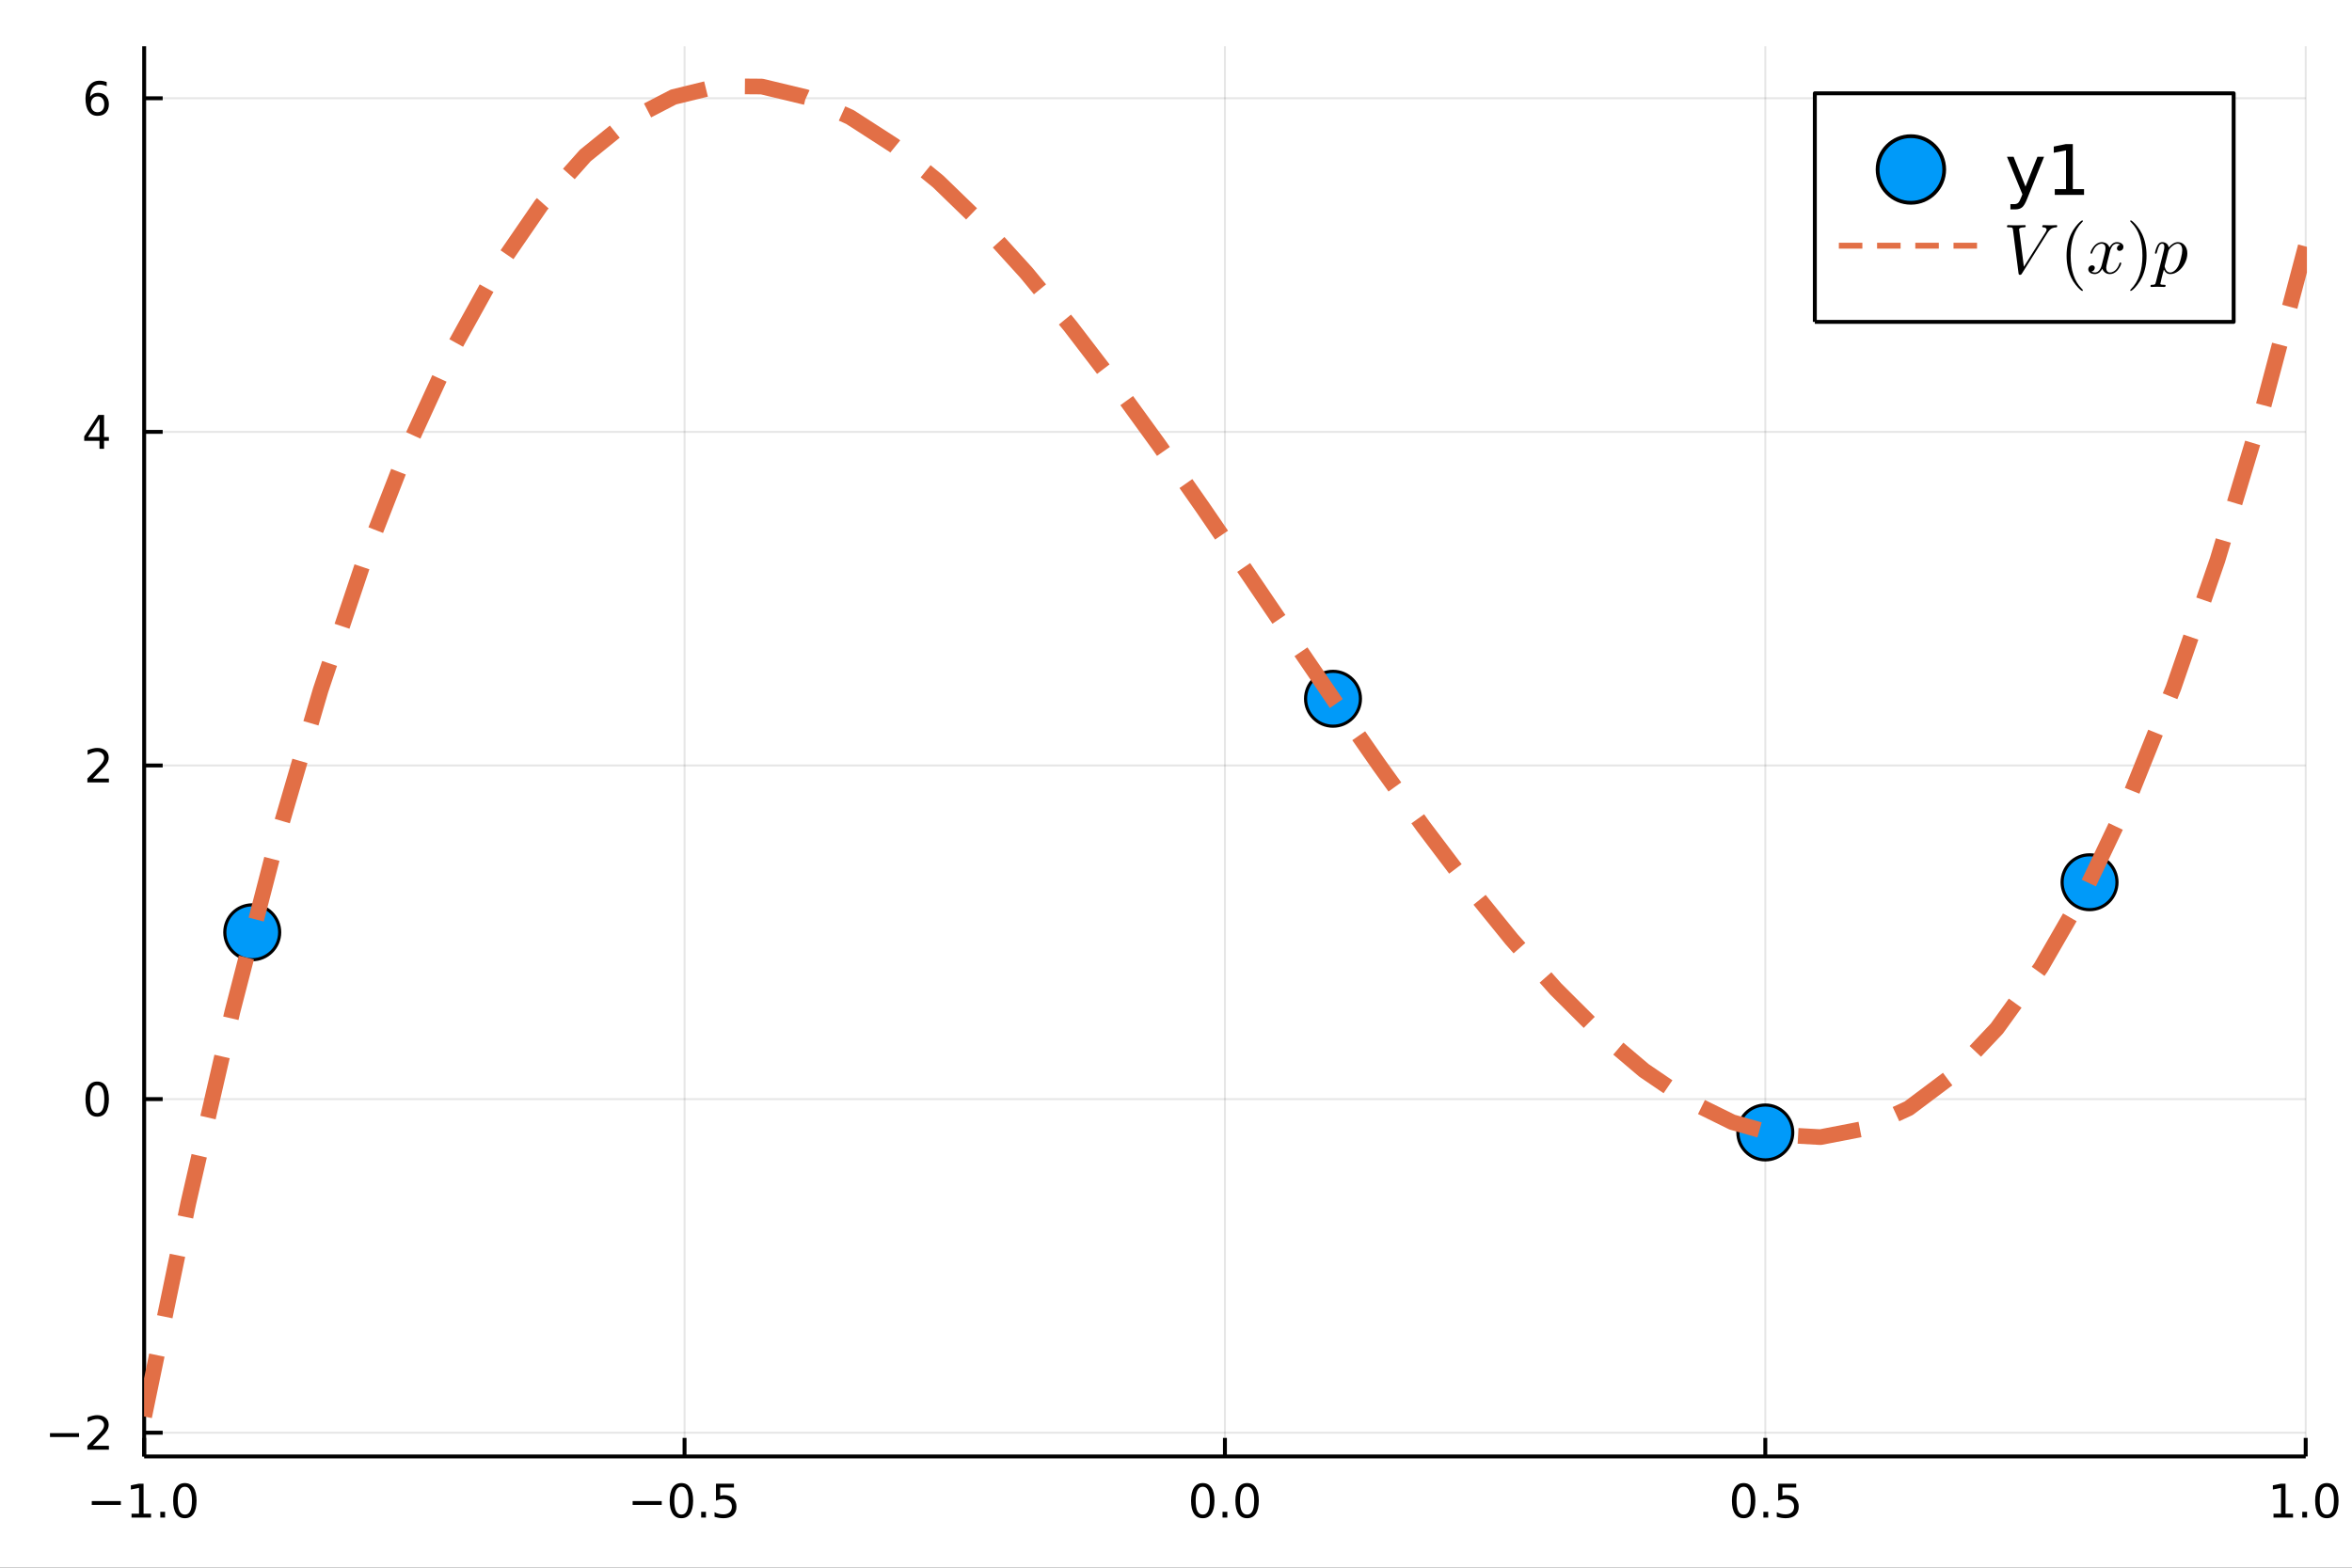 <?xml version="1.0" encoding="utf-8"?>
<svg xmlns="http://www.w3.org/2000/svg" xmlns:xlink="http://www.w3.org/1999/xlink" width="600" height="400" viewBox="0 0 2400 1600">
<rect x="0" y="0" width="2400" height="1600" fill="#333333" stroke="none"/>
<defs>
  <clipPath id="clip030">
    <rect x="0" y="0" width="2400" height="1600"/>
  </clipPath>
</defs>
<path clip-path="url(#clip030)" d="
M0 1600 L2400 1600 L2400 0 L0 0  Z
  " fill="#ffffff" fill-rule="evenodd" fill-opacity="1"/>
<defs>
  <clipPath id="clip031">
    <rect x="480" y="0" width="1681" height="1600"/>
  </clipPath>
</defs>
<defs>
  <clipPath id="clip032">
    <rect x="156" y="47" width="2198" height="1440"/>
  </clipPath>
</defs>
<path clip-path="url(#clip030)" d="
M147.108 1486.45 L2352.76 1486.45 L2352.76 47.244 L147.108 47.244  Z
  " fill="#ffffff" fill-rule="evenodd" fill-opacity="1"/>
<defs>
  <clipPath id="clip033">
    <rect x="147" y="47" width="2207" height="1440"/>
  </clipPath>
</defs>
<polyline clip-path="url(#clip033)" style="stroke:#000000; stroke-linecap:butt; stroke-linejoin:round; stroke-width:2; stroke-opacity:0.1; fill:none" points="
  147.108,1486.45 147.108,47.244 
  "/>
<polyline clip-path="url(#clip033)" style="stroke:#000000; stroke-linecap:butt; stroke-linejoin:round; stroke-width:2; stroke-opacity:0.1; fill:none" points="
  698.52,1486.45 698.52,47.244 
  "/>
<polyline clip-path="url(#clip033)" style="stroke:#000000; stroke-linecap:butt; stroke-linejoin:round; stroke-width:2; stroke-opacity:0.1; fill:none" points="
  1249.93,1486.45 1249.93,47.244 
  "/>
<polyline clip-path="url(#clip033)" style="stroke:#000000; stroke-linecap:butt; stroke-linejoin:round; stroke-width:2; stroke-opacity:0.1; fill:none" points="
  1801.34,1486.45 1801.34,47.244 
  "/>
<polyline clip-path="url(#clip033)" style="stroke:#000000; stroke-linecap:butt; stroke-linejoin:round; stroke-width:2; stroke-opacity:0.1; fill:none" points="
  2352.76,1486.45 2352.76,47.244 
  "/>
<polyline clip-path="url(#clip030)" style="stroke:#000000; stroke-linecap:butt; stroke-linejoin:round; stroke-width:4; stroke-opacity:1; fill:none" points="
  147.108,1486.45 2352.76,1486.45 
  "/>
<polyline clip-path="url(#clip030)" style="stroke:#000000; stroke-linecap:butt; stroke-linejoin:round; stroke-width:4; stroke-opacity:1; fill:none" points="
  147.108,1486.45 147.108,1467.55 
  "/>
<polyline clip-path="url(#clip030)" style="stroke:#000000; stroke-linecap:butt; stroke-linejoin:round; stroke-width:4; stroke-opacity:1; fill:none" points="
  698.52,1486.45 698.52,1467.55 
  "/>
<polyline clip-path="url(#clip030)" style="stroke:#000000; stroke-linecap:butt; stroke-linejoin:round; stroke-width:4; stroke-opacity:1; fill:none" points="
  1249.93,1486.45 1249.93,1467.55 
  "/>
<polyline clip-path="url(#clip030)" style="stroke:#000000; stroke-linecap:butt; stroke-linejoin:round; stroke-width:4; stroke-opacity:1; fill:none" points="
  1801.34,1486.45 1801.34,1467.55 
  "/>
<polyline clip-path="url(#clip030)" style="stroke:#000000; stroke-linecap:butt; stroke-linejoin:round; stroke-width:4; stroke-opacity:1; fill:none" points="
  2352.76,1486.45 2352.76,1467.55 
  "/>
<path clip-path="url(#clip030)" d="M93.636 1532.02 L123.311 1532.02 L123.311 1535.95 L93.636 1535.95 L93.636 1532.02 Z" fill="#000000" fill-rule="evenodd" fill-opacity="1" /><path clip-path="url(#clip030)" d="M134.214 1544.91 L141.853 1544.91 L141.853 1518.55 L133.543 1520.21 L133.543 1515.95 L141.807 1514.29 L146.483 1514.29 L146.483 1544.91 L154.121 1544.91 L154.121 1548.85 L134.214 1548.85 L134.214 1544.91 Z" fill="#000000" fill-rule="evenodd" fill-opacity="1" /><path clip-path="url(#clip030)" d="M163.566 1542.97 L168.45 1542.97 L168.45 1548.85 L163.566 1548.85 L163.566 1542.97 Z" fill="#000000" fill-rule="evenodd" fill-opacity="1" /><path clip-path="url(#clip030)" d="M188.635 1517.37 Q185.024 1517.37 183.195 1520.93 Q181.39 1524.47 181.39 1531.6 Q181.39 1538.71 183.195 1542.27 Q185.024 1545.82 188.635 1545.82 Q192.269 1545.82 194.075 1542.27 Q195.904 1538.71 195.904 1531.6 Q195.904 1524.47 194.075 1520.93 Q192.269 1517.37 188.635 1517.37 M188.635 1513.66 Q194.445 1513.66 197.501 1518.27 Q200.579 1522.85 200.579 1531.6 Q200.579 1540.33 197.501 1544.94 Q194.445 1549.52 188.635 1549.52 Q182.825 1549.52 179.746 1544.94 Q176.691 1540.33 176.691 1531.6 Q176.691 1522.85 179.746 1518.27 Q182.825 1513.66 188.635 1513.66 Z" fill="#000000" fill-rule="evenodd" fill-opacity="1" /><path clip-path="url(#clip030)" d="M645.545 1532.02 L675.221 1532.02 L675.221 1535.95 L645.545 1535.95 L645.545 1532.02 Z" fill="#000000" fill-rule="evenodd" fill-opacity="1" /><path clip-path="url(#clip030)" d="M695.314 1517.37 Q691.703 1517.37 689.874 1520.93 Q688.068 1524.47 688.068 1531.6 Q688.068 1538.71 689.874 1542.27 Q691.703 1545.82 695.314 1545.82 Q698.948 1545.82 700.753 1542.27 Q702.582 1538.71 702.582 1531.6 Q702.582 1524.47 700.753 1520.93 Q698.948 1517.37 695.314 1517.37 M695.314 1513.66 Q701.124 1513.66 704.179 1518.27 Q707.258 1522.85 707.258 1531.6 Q707.258 1540.33 704.179 1544.94 Q701.124 1549.52 695.314 1549.52 Q689.503 1549.52 686.425 1544.94 Q683.369 1540.33 683.369 1531.6 Q683.369 1522.85 686.425 1518.27 Q689.503 1513.66 695.314 1513.66 Z" fill="#000000" fill-rule="evenodd" fill-opacity="1" /><path clip-path="url(#clip030)" d="M715.476 1542.97 L720.36 1542.97 L720.36 1548.85 L715.476 1548.85 L715.476 1542.97 Z" fill="#000000" fill-rule="evenodd" fill-opacity="1" /><path clip-path="url(#clip030)" d="M730.591 1514.29 L748.948 1514.29 L748.948 1518.22 L734.874 1518.22 L734.874 1526.7 Q735.892 1526.35 736.911 1526.19 Q737.929 1526 738.948 1526 Q744.735 1526 748.114 1529.17 Q751.494 1532.34 751.494 1537.76 Q751.494 1543.34 748.022 1546.44 Q744.549 1549.52 738.23 1549.52 Q736.054 1549.52 733.786 1549.15 Q731.54 1548.78 729.133 1548.04 L729.133 1543.34 Q731.216 1544.47 733.438 1545.03 Q735.661 1545.58 738.137 1545.58 Q742.142 1545.58 744.48 1543.48 Q746.818 1541.37 746.818 1537.76 Q746.818 1534.15 744.48 1532.04 Q742.142 1529.94 738.137 1529.94 Q736.262 1529.94 734.387 1530.35 Q732.536 1530.77 730.591 1531.65 L730.591 1514.29 Z" fill="#000000" fill-rule="evenodd" fill-opacity="1" /><path clip-path="url(#clip030)" d="M1227.32 1517.37 Q1223.71 1517.37 1221.88 1520.93 Q1220.07 1524.47 1220.07 1531.6 Q1220.07 1538.71 1221.88 1542.27 Q1223.71 1545.82 1227.32 1545.82 Q1230.95 1545.82 1232.76 1542.27 Q1234.58 1538.71 1234.58 1531.6 Q1234.58 1524.47 1232.76 1520.93 Q1230.95 1517.37 1227.32 1517.37 M1227.32 1513.66 Q1233.13 1513.66 1236.18 1518.27 Q1239.26 1522.85 1239.26 1531.6 Q1239.26 1540.33 1236.18 1544.94 Q1233.13 1549.52 1227.32 1549.52 Q1221.51 1549.52 1218.43 1544.94 Q1215.37 1540.33 1215.37 1531.6 Q1215.37 1522.85 1218.43 1518.27 Q1221.51 1513.66 1227.32 1513.66 Z" fill="#000000" fill-rule="evenodd" fill-opacity="1" /><path clip-path="url(#clip030)" d="M1247.48 1542.97 L1252.36 1542.97 L1252.36 1548.85 L1247.48 1548.85 L1247.48 1542.97 Z" fill="#000000" fill-rule="evenodd" fill-opacity="1" /><path clip-path="url(#clip030)" d="M1272.55 1517.37 Q1268.94 1517.37 1267.11 1520.93 Q1265.3 1524.47 1265.3 1531.6 Q1265.3 1538.71 1267.11 1542.27 Q1268.94 1545.82 1272.55 1545.82 Q1276.18 1545.82 1277.99 1542.27 Q1279.82 1538.71 1279.82 1531.6 Q1279.82 1524.47 1277.99 1520.93 Q1276.18 1517.37 1272.55 1517.37 M1272.55 1513.66 Q1278.36 1513.66 1281.41 1518.27 Q1284.49 1522.85 1284.49 1531.6 Q1284.49 1540.33 1281.41 1544.94 Q1278.36 1549.52 1272.55 1549.52 Q1266.74 1549.52 1263.66 1544.94 Q1260.6 1540.33 1260.6 1531.6 Q1260.6 1522.85 1263.66 1518.27 Q1266.74 1513.66 1272.55 1513.66 Z" fill="#000000" fill-rule="evenodd" fill-opacity="1" /><path clip-path="url(#clip030)" d="M1779.23 1517.37 Q1775.61 1517.37 1773.79 1520.93 Q1771.98 1524.47 1771.98 1531.6 Q1771.98 1538.71 1773.79 1542.27 Q1775.61 1545.82 1779.23 1545.82 Q1782.86 1545.82 1784.67 1542.27 Q1786.49 1538.71 1786.49 1531.6 Q1786.49 1524.47 1784.67 1520.93 Q1782.86 1517.37 1779.23 1517.37 M1779.23 1513.66 Q1785.04 1513.66 1788.09 1518.27 Q1791.17 1522.85 1791.17 1531.6 Q1791.17 1540.33 1788.09 1544.94 Q1785.04 1549.52 1779.23 1549.52 Q1773.42 1549.52 1770.34 1544.94 Q1767.28 1540.33 1767.28 1531.6 Q1767.28 1522.85 1770.34 1518.27 Q1773.42 1513.66 1779.23 1513.66 Z" fill="#000000" fill-rule="evenodd" fill-opacity="1" /><path clip-path="url(#clip030)" d="M1799.39 1542.97 L1804.27 1542.97 L1804.27 1548.85 L1799.39 1548.85 L1799.39 1542.97 Z" fill="#000000" fill-rule="evenodd" fill-opacity="1" /><path clip-path="url(#clip030)" d="M1814.5 1514.29 L1832.86 1514.29 L1832.86 1518.22 L1818.79 1518.22 L1818.79 1526.7 Q1819.8 1526.35 1820.82 1526.19 Q1821.84 1526 1822.86 1526 Q1828.65 1526 1832.03 1529.17 Q1835.41 1532.34 1835.41 1537.76 Q1835.41 1543.34 1831.93 1546.44 Q1828.46 1549.52 1822.14 1549.52 Q1819.97 1549.52 1817.7 1549.15 Q1815.45 1548.78 1813.05 1548.04 L1813.05 1543.34 Q1815.13 1544.47 1817.35 1545.03 Q1819.57 1545.58 1822.05 1545.58 Q1826.05 1545.58 1828.39 1543.48 Q1830.73 1541.37 1830.73 1537.76 Q1830.73 1534.15 1828.39 1532.04 Q1826.05 1529.94 1822.05 1529.94 Q1820.17 1529.94 1818.3 1530.35 Q1816.45 1530.77 1814.5 1531.65 L1814.5 1514.29 Z" fill="#000000" fill-rule="evenodd" fill-opacity="1" /><path clip-path="url(#clip030)" d="M2319.91 1544.91 L2327.55 1544.91 L2327.55 1518.55 L2319.24 1520.21 L2319.24 1515.95 L2327.5 1514.29 L2332.18 1514.29 L2332.18 1544.91 L2339.82 1544.91 L2339.82 1548.85 L2319.91 1548.85 L2319.91 1544.91 Z" fill="#000000" fill-rule="evenodd" fill-opacity="1" /><path clip-path="url(#clip030)" d="M2349.26 1542.97 L2354.14 1542.97 L2354.14 1548.85 L2349.26 1548.85 L2349.26 1542.97 Z" fill="#000000" fill-rule="evenodd" fill-opacity="1" /><path clip-path="url(#clip030)" d="M2374.33 1517.37 Q2370.72 1517.37 2368.89 1520.93 Q2367.08 1524.47 2367.08 1531.6 Q2367.08 1538.71 2368.89 1542.27 Q2370.72 1545.82 2374.33 1545.82 Q2377.96 1545.82 2379.77 1542.27 Q2381.6 1538.71 2381.6 1531.6 Q2381.6 1524.47 2379.77 1520.93 Q2377.96 1517.37 2374.33 1517.37 M2374.33 1513.66 Q2380.14 1513.66 2383.2 1518.27 Q2386.27 1522.85 2386.27 1531.6 Q2386.27 1540.33 2383.2 1544.94 Q2380.14 1549.52 2374.33 1549.52 Q2368.52 1549.52 2365.44 1544.94 Q2362.39 1540.33 2362.39 1531.6 Q2362.39 1522.85 2365.44 1518.27 Q2368.52 1513.66 2374.33 1513.66 Z" fill="#000000" fill-rule="evenodd" fill-opacity="1" /><polyline clip-path="url(#clip033)" style="stroke:#000000; stroke-linecap:butt; stroke-linejoin:round; stroke-width:2; stroke-opacity:0.1; fill:none" points="
  147.108,1462.24 2352.76,1462.24 
  "/>
<polyline clip-path="url(#clip033)" style="stroke:#000000; stroke-linecap:butt; stroke-linejoin:round; stroke-width:2; stroke-opacity:0.1; fill:none" points="
  147.108,1121.75 2352.76,1121.75 
  "/>
<polyline clip-path="url(#clip033)" style="stroke:#000000; stroke-linecap:butt; stroke-linejoin:round; stroke-width:2; stroke-opacity:0.1; fill:none" points="
  147.108,781.258 2352.76,781.258 
  "/>
<polyline clip-path="url(#clip033)" style="stroke:#000000; stroke-linecap:butt; stroke-linejoin:round; stroke-width:2; stroke-opacity:0.1; fill:none" points="
  147.108,440.767 2352.76,440.767 
  "/>
<polyline clip-path="url(#clip033)" style="stroke:#000000; stroke-linecap:butt; stroke-linejoin:round; stroke-width:2; stroke-opacity:0.1; fill:none" points="
  147.108,100.275 2352.76,100.275 
  "/>
<polyline clip-path="url(#clip030)" style="stroke:#000000; stroke-linecap:butt; stroke-linejoin:round; stroke-width:4; stroke-opacity:1; fill:none" points="
  147.108,1486.45 147.108,47.244 
  "/>
<polyline clip-path="url(#clip030)" style="stroke:#000000; stroke-linecap:butt; stroke-linejoin:round; stroke-width:4; stroke-opacity:1; fill:none" points="
  147.108,1462.24 166.005,1462.24 
  "/>
<polyline clip-path="url(#clip030)" style="stroke:#000000; stroke-linecap:butt; stroke-linejoin:round; stroke-width:4; stroke-opacity:1; fill:none" points="
  147.108,1121.75 166.005,1121.75 
  "/>
<polyline clip-path="url(#clip030)" style="stroke:#000000; stroke-linecap:butt; stroke-linejoin:round; stroke-width:4; stroke-opacity:1; fill:none" points="
  147.108,781.258 166.005,781.258 
  "/>
<polyline clip-path="url(#clip030)" style="stroke:#000000; stroke-linecap:butt; stroke-linejoin:round; stroke-width:4; stroke-opacity:1; fill:none" points="
  147.108,440.767 166.005,440.767 
  "/>
<polyline clip-path="url(#clip030)" style="stroke:#000000; stroke-linecap:butt; stroke-linejoin:round; stroke-width:4; stroke-opacity:1; fill:none" points="
  147.108,100.275 166.005,100.275 
  "/>
<path clip-path="url(#clip030)" d="M50.992 1462.69 L80.668 1462.69 L80.668 1466.63 L50.992 1466.63 L50.992 1462.69 Z" fill="#000000" fill-rule="evenodd" fill-opacity="1" /><path clip-path="url(#clip030)" d="M94.788 1475.58 L111.108 1475.58 L111.108 1479.52 L89.163 1479.52 L89.163 1475.58 Q91.825 1472.83 96.409 1468.2 Q101.015 1463.55 102.196 1462.2 Q104.441 1459.68 105.321 1457.95 Q106.223 1456.19 106.223 1454.5 Q106.223 1451.74 104.279 1450.01 Q102.358 1448.27 99.256 1448.27 Q97.057 1448.27 94.603 1449.03 Q92.172 1449.8 89.395 1451.35 L89.395 1446.63 Q92.219 1445.49 94.672 1444.91 Q97.126 1444.33 99.163 1444.33 Q104.534 1444.33 107.728 1447.02 Q110.922 1449.7 110.922 1454.2 Q110.922 1456.33 110.112 1458.25 Q109.325 1460.14 107.219 1462.74 Q106.64 1463.41 103.538 1466.63 Q100.436 1469.82 94.788 1475.58 Z" fill="#000000" fill-rule="evenodd" fill-opacity="1" /><path clip-path="url(#clip030)" d="M99.163 1107.55 Q95.552 1107.55 93.723 1111.11 Q91.918 1114.65 91.918 1121.78 Q91.918 1128.89 93.723 1132.45 Q95.552 1136 99.163 1136 Q102.797 1136 104.603 1132.45 Q106.432 1128.89 106.432 1121.78 Q106.432 1114.65 104.603 1111.11 Q102.797 1107.55 99.163 1107.55 M99.163 1103.84 Q104.973 1103.84 108.029 1108.45 Q111.108 1113.03 111.108 1121.78 Q111.108 1130.51 108.029 1135.12 Q104.973 1139.7 99.163 1139.7 Q93.353 1139.7 90.274 1135.12 Q87.219 1130.51 87.219 1121.78 Q87.219 1113.03 90.274 1108.45 Q93.353 1103.84 99.163 1103.84 Z" fill="#000000" fill-rule="evenodd" fill-opacity="1" /><path clip-path="url(#clip030)" d="M94.788 794.602 L111.108 794.602 L111.108 798.538 L89.163 798.538 L89.163 794.602 Q91.825 791.848 96.409 787.218 Q101.015 782.565 102.196 781.223 Q104.441 778.7 105.321 776.964 Q106.223 775.204 106.223 773.514 Q106.223 770.76 104.279 769.024 Q102.358 767.288 99.256 767.288 Q97.057 767.288 94.603 768.052 Q92.172 768.815 89.395 770.366 L89.395 765.644 Q92.219 764.51 94.672 763.931 Q97.126 763.353 99.163 763.353 Q104.534 763.353 107.728 766.038 Q110.922 768.723 110.922 773.214 Q110.922 775.343 110.112 777.264 Q109.325 779.163 107.219 781.755 Q106.64 782.426 103.538 785.644 Q100.436 788.838 94.788 794.602 Z" fill="#000000" fill-rule="evenodd" fill-opacity="1" /><path clip-path="url(#clip030)" d="M101.524 427.561 L89.719 446.01 L101.524 446.01 L101.524 427.561 M100.297 423.487 L106.177 423.487 L106.177 446.01 L111.108 446.01 L111.108 449.898 L106.177 449.898 L106.177 458.047 L101.524 458.047 L101.524 449.898 L85.922 449.898 L85.922 445.385 L100.297 423.487 Z" fill="#000000" fill-rule="evenodd" fill-opacity="1" /><path clip-path="url(#clip030)" d="M99.58 98.412 Q96.432 98.412 94.58 100.565 Q92.751 102.718 92.751 106.468 Q92.751 110.194 94.58 112.37 Q96.432 114.523 99.58 114.523 Q102.728 114.523 104.557 112.37 Q106.408 110.194 106.408 106.468 Q106.408 102.718 104.557 100.565 Q102.728 98.412 99.58 98.412 M108.862 83.759 L108.862 88.019 Q107.103 87.185 105.297 86.746 Q103.515 86.306 101.756 86.306 Q97.126 86.306 94.672 89.431 Q92.242 92.556 91.895 98.875 Q93.26 96.861 95.321 95.796 Q97.381 94.708 99.858 94.708 Q105.066 94.708 108.075 97.88 Q111.108 101.028 111.108 106.468 Q111.108 111.792 107.959 115.009 Q104.811 118.227 99.58 118.227 Q93.585 118.227 90.413 113.643 Q87.242 109.037 87.242 100.31 Q87.242 92.116 91.131 87.255 Q95.02 82.371 101.571 82.371 Q103.33 82.371 105.112 82.718 Q106.918 83.065 108.862 83.759 Z" fill="#000000" fill-rule="evenodd" fill-opacity="1" /><circle clip-path="url(#clip033)" cx="257.39" cy="951.503" r="28" fill="#009af9" fill-rule="evenodd" fill-opacity="1" stroke="#000000" stroke-opacity="1" stroke-width="3.2"/>
<circle clip-path="url(#clip033)" cx="1360.21" cy="713.159" r="28" fill="#009af9" fill-rule="evenodd" fill-opacity="1" stroke="#000000" stroke-opacity="1" stroke-width="3.2"/>
<circle clip-path="url(#clip033)" cx="1801.34" cy="1155.8" r="28" fill="#009af9" fill-rule="evenodd" fill-opacity="1" stroke="#000000" stroke-opacity="1" stroke-width="3.2"/>
<circle clip-path="url(#clip033)" cx="2132.19" cy="900.429" r="28" fill="#009af9" fill-rule="evenodd" fill-opacity="1" stroke="#000000" stroke-opacity="1" stroke-width="3.2"/>
<polyline clip-path="url(#clip033)" style="stroke:#e26f46; stroke-linecap:butt; stroke-linejoin:round; stroke-width:16; stroke-opacity:1; fill:none" stroke-dasharray="64, 40" points="
  147.108,1445.72 192.121,1228.01 237.134,1032.49 282.147,858.251 327.16,704.393 372.174,570.012 417.187,454.209 462.2,356.08 507.213,274.724 552.227,209.239 
  597.24,158.724 642.253,122.276 687.266,98.994 732.28,87.976 777.293,88.32 822.306,99.125 867.319,119.488 912.332,148.508 957.346,185.283 1002.36,228.912 
  1047.37,278.491 1092.39,333.12 1137.4,391.897 1182.41,453.92 1227.43,518.288 1272.44,584.097 1317.45,650.447 1362.46,716.436 1407.48,781.162 1452.49,843.723 
  1497.5,903.218 1542.52,958.744 1587.53,1009.4 1632.54,1054.28 1677.56,1092.49 1722.57,1123.13 1767.58,1145.29 1812.6,1158.06 1857.61,1160.56 1902.62,1151.87 
  1947.64,1131.1 1992.65,1097.35 2037.66,1049.7 2082.68,987.267 2127.69,909.14 2172.7,814.419 2217.72,702.203 2262.73,571.59 2307.74,421.678 2352.76,251.565 
  
  "/>
<path clip-path="url(#clip030)" d="
M1851.87 328.498 L2279.23 328.498 L2279.23 95.218 L1851.87 95.218  Z
  " fill="#ffffff" fill-rule="evenodd" fill-opacity="1"/>
<polyline clip-path="url(#clip030)" style="stroke:#000000; stroke-linecap:butt; stroke-linejoin:round; stroke-width:4; stroke-opacity:1; fill:none" points="
  1851.87,328.498 2279.23,328.498 2279.23,95.218 1851.87,95.218 1851.87,328.498 
  "/>
<circle clip-path="url(#clip030)" cx="1949.9" cy="172.978" r="34" fill="#009af9" fill-rule="evenodd" fill-opacity="1" stroke="#000000" stroke-opacity="1" stroke-width="3.84"/>
<path clip-path="url(#clip030)" d="M2068.69 202.509 Q2065.99 209.453 2063.42 211.571 Q2060.85 213.689 2056.54 213.689 L2051.44 213.689 L2051.44 208.342 L2055.19 208.342 Q2057.83 208.342 2059.28 207.092 Q2060.74 205.842 2062.51 201.189 L2063.66 198.273 L2047.93 160.009 L2054.7 160.009 L2066.85 190.425 L2079.01 160.009 L2085.78 160.009 L2068.69 202.509 Z" fill="#000000" fill-rule="evenodd" fill-opacity="1" /><path clip-path="url(#clip030)" d="M2096.71 192.995 L2108.17 192.995 L2108.17 153.446 L2095.71 155.946 L2095.71 149.558 L2108.1 147.058 L2115.12 147.058 L2115.12 192.995 L2126.58 192.995 L2126.58 198.898 L2096.71 198.898 L2096.71 192.995 Z" fill="#000000" fill-rule="evenodd" fill-opacity="1" /><polyline clip-path="url(#clip030)" style="stroke:#e26f46; stroke-linecap:butt; stroke-linejoin:round; stroke-width:6; stroke-opacity:1; fill:none" stroke-dasharray="24, 15" points="
  1876.38,250.738 2023.42,250.738 
  "/>
<path clip-path="url(#clip030)" d="M2099.23 230.652 Q2099.15 231.952 2098.28 232.022 Q2096.94 232.093 2096.13 232.268 Q2095.33 232.409 2094.06 232.936 Q2092.8 233.463 2091.57 234.728 Q2090.34 235.993 2089.07 237.995 L2063.18 279.207 Q2062.72 279.98 2062.33 280.226 Q2061.98 280.507 2061.18 280.507 Q2060.44 280.507 2060.16 280.191 Q2059.88 279.91 2059.73 278.856 L2054.04 234.447 Q2053.94 233.639 2053.83 233.287 Q2053.73 232.936 2053.31 232.585 Q2052.92 232.233 2052.08 232.128 Q2051.23 232.022 2049.72 232.022 Q2049.02 232.022 2048.7 231.987 Q2048.42 231.952 2048.18 231.776 Q2047.93 231.566 2047.93 231.144 Q2047.93 230.512 2048.18 230.195 Q2048.46 229.844 2048.67 229.809 Q2048.91 229.774 2049.3 229.774 Q2049.9 229.774 2051.2 229.844 Q2052.5 229.914 2053.16 229.914 Q2053.8 229.914 2055.13 229.95 Q2056.47 229.985 2057.13 229.985 Q2058.61 229.985 2061.6 229.879 Q2064.62 229.774 2066.06 229.774 Q2067.04 229.774 2067.04 230.582 Q2067.04 231.566 2066.62 231.812 Q2066.2 232.022 2065.25 232.022 Q2062.86 232.022 2061.56 232.62 Q2060.3 233.217 2060.3 234.166 L2065.18 272.25 L2087.28 237.117 Q2088.37 235.466 2088.37 234.376 Q2088.37 232.268 2085.03 232.022 Q2083.91 232.022 2083.91 231.144 Q2083.91 230.512 2084.19 230.195 Q2084.47 229.844 2084.68 229.809 Q2084.93 229.774 2085.28 229.774 Q2086.44 229.774 2088.79 229.879 Q2091.18 229.985 2092.37 229.985 Q2093.36 229.985 2095.36 229.879 Q2097.36 229.774 2098.28 229.774 Q2099.23 229.774 2099.23 230.652 Z" fill="#000000" fill-rule="evenodd" fill-opacity="1" /><path clip-path="url(#clip030)" d="M2108.74 260.937 Q2108.74 248.781 2113.27 238.979 Q2115.2 234.868 2117.91 231.425 Q2120.61 227.982 2122.41 226.471 Q2124.2 224.961 2124.69 224.961 Q2125.39 224.961 2125.43 225.663 Q2125.43 226.015 2124.48 226.893 Q2112.89 238.698 2112.92 260.937 Q2112.92 283.247 2124.2 294.595 Q2125.43 295.825 2125.43 296.212 Q2125.43 296.914 2124.69 296.914 Q2124.2 296.914 2122.48 295.474 Q2120.76 294.033 2118.09 290.731 Q2115.41 287.428 2113.48 283.388 Q2108.74 273.586 2108.74 260.937 Z" fill="#000000" fill-rule="evenodd" fill-opacity="1" /><path clip-path="url(#clip030)" d="M2166.73 251.873 Q2166.73 253.84 2165.5 254.965 Q2164.27 256.054 2162.87 256.054 Q2161.53 256.054 2160.83 255.281 Q2160.13 254.508 2160.13 253.524 Q2160.13 252.189 2161.11 251.03 Q2162.1 249.87 2163.57 249.624 Q2162.13 248.711 2159.99 248.711 Q2158.58 248.711 2157.35 249.449 Q2156.16 250.187 2155.42 251.135 Q2154.72 252.084 2154.09 253.454 Q2153.49 254.789 2153.24 255.597 Q2153.03 256.37 2152.86 257.213 L2150.4 267.051 Q2149.2 271.723 2149.2 273.375 Q2149.2 275.412 2150.19 276.783 Q2151.17 278.118 2153.14 278.118 Q2153.91 278.118 2154.79 277.907 Q2155.67 277.661 2156.79 277.029 Q2157.95 276.361 2158.97 275.377 Q2160.02 274.358 2161.04 272.637 Q2162.06 270.915 2162.73 268.702 Q2162.94 267.929 2163.64 267.929 Q2164.52 267.929 2164.52 268.632 Q2164.52 269.229 2164.03 270.494 Q2163.57 271.723 2162.55 273.34 Q2161.57 274.921 2160.27 276.361 Q2158.97 277.766 2157.04 278.75 Q2155.1 279.734 2153 279.734 Q2149.97 279.734 2147.97 278.118 Q2145.97 276.502 2145.23 274.253 Q2145.06 274.569 2144.81 274.991 Q2144.56 275.412 2143.83 276.361 Q2143.12 277.275 2142.32 277.977 Q2141.51 278.645 2140.24 279.172 Q2139.01 279.734 2137.68 279.734 Q2135.99 279.734 2134.48 279.242 Q2133 278.75 2131.95 277.626 Q2130.9 276.502 2130.9 274.956 Q2130.9 273.234 2132.06 272.04 Q2133.25 270.81 2134.87 270.81 Q2135.89 270.81 2136.69 271.407 Q2137.54 272.005 2137.54 273.304 Q2137.54 274.745 2136.55 275.834 Q2135.57 276.923 2134.16 277.204 Q2135.6 278.118 2137.75 278.118 Q2140.07 278.118 2141.89 276.08 Q2143.72 274.042 2144.6 270.634 Q2146.78 262.448 2147.62 258.794 Q2148.46 255.105 2148.46 253.524 Q2148.46 252.049 2148.08 251.03 Q2147.69 250.011 2147.02 249.554 Q2146.39 249.062 2145.79 248.887 Q2145.23 248.711 2144.6 248.711 Q2143.54 248.711 2142.35 249.133 Q2141.19 249.554 2139.79 250.538 Q2138.42 251.486 2137.12 253.454 Q2135.82 255.421 2134.94 258.127 Q2134.76 258.935 2133.99 258.935 Q2133.15 258.9 2133.15 258.197 Q2133.15 257.6 2133.6 256.37 Q2134.09 255.105 2135.08 253.524 Q2136.1 251.943 2137.4 250.538 Q2138.73 249.097 2140.66 248.114 Q2142.63 247.13 2144.74 247.13 Q2145.69 247.13 2146.6 247.341 Q2147.55 247.516 2148.67 248.043 Q2149.83 248.57 2150.85 249.73 Q2151.87 250.889 2152.5 252.576 Q2152.93 251.768 2153.49 250.995 Q2154.09 250.222 2155 249.273 Q2155.95 248.289 2157.25 247.727 Q2158.58 247.13 2160.06 247.13 Q2161.5 247.13 2162.9 247.516 Q2164.31 247.868 2165.5 249.027 Q2166.73 250.151 2166.73 251.873 Z" fill="#000000" fill-rule="evenodd" fill-opacity="1" /><path clip-path="url(#clip030)" d="M2173.66 296.212 Q2173.66 295.86 2174.57 294.982 Q2186.17 283.177 2186.17 260.937 Q2186.17 238.628 2175.03 227.35 Q2173.66 226.05 2173.66 225.663 Q2173.66 224.961 2174.36 224.961 Q2174.86 224.961 2176.58 226.401 Q2178.33 227.842 2180.97 231.144 Q2183.64 234.447 2185.61 238.487 Q2190.35 248.289 2190.35 260.937 Q2190.35 273.094 2185.82 282.896 Q2183.88 287.007 2181.18 290.45 Q2178.47 293.893 2176.68 295.404 Q2174.89 296.914 2174.36 296.914 Q2173.66 296.914 2173.66 296.212 Z" fill="#000000" fill-rule="evenodd" fill-opacity="1" /><path clip-path="url(#clip030)" d="M2231.97 258.619 Q2231.97 263.748 2229.37 268.702 Q2226.81 273.656 2222.77 276.712 Q2218.73 279.734 2214.62 279.734 Q2212.16 279.734 2210.5 278.399 Q2208.89 277.029 2208.01 275.096 Q2207.34 277.485 2205.9 283.212 Q2204.46 288.939 2204.46 289.501 Q2204.46 289.817 2204.53 289.958 Q2204.6 290.098 2204.92 290.274 Q2205.23 290.485 2206.01 290.555 Q2206.78 290.661 2208.08 290.661 Q2208.75 290.661 2208.99 290.661 Q2209.27 290.696 2209.52 290.871 Q2209.8 291.047 2209.8 291.433 Q2209.8 292.874 2208.5 292.874 Q2207.34 292.874 2204.95 292.769 Q2202.56 292.663 2201.37 292.663 Q2200.35 292.663 2198.31 292.769 Q2196.28 292.874 2195.33 292.874 Q2194.38 292.874 2194.38 292.031 Q2194.38 291.539 2194.52 291.223 Q2194.62 290.942 2194.91 290.801 Q2195.19 290.696 2195.43 290.661 Q2195.64 290.661 2196.06 290.661 Q2197.68 290.661 2198.38 290.379 Q2199.09 290.134 2199.33 289.607 Q2199.61 289.115 2199.93 287.709 L2208.01 255.667 Q2208.5 253.524 2208.5 252.013 Q2208.5 250.116 2207.9 249.414 Q2207.31 248.711 2206.25 248.711 Q2204.43 248.711 2203.23 250.889 Q2202.04 253.067 2201.02 257.284 Q2200.7 258.443 2200.49 258.689 Q2200.32 258.935 2199.79 258.935 Q2198.91 258.9 2198.91 258.197 Q2198.91 258.021 2199.19 256.897 Q2199.47 255.738 2200 254.051 Q2200.56 252.33 2201.16 251.241 Q2201.51 250.503 2201.83 250.011 Q2202.14 249.519 2202.78 248.746 Q2203.44 247.973 2204.39 247.552 Q2205.34 247.13 2206.5 247.13 Q2208.75 247.13 2210.61 248.465 Q2212.47 249.8 2212.96 252.505 Q2214.97 250.151 2217.43 248.641 Q2219.89 247.13 2222.38 247.13 Q2226.53 247.13 2229.23 250.362 Q2231.97 253.559 2231.97 258.619 M2226.77 255.457 Q2226.77 252.259 2225.54 250.503 Q2224.35 248.711 2222.17 248.711 Q2219.46 248.711 2216.34 251.451 Q2213.25 254.051 2212.61 256.475 L2209.06 270.564 L2208.85 271.723 Q2208.85 271.934 2208.96 272.567 Q2209.1 273.164 2209.49 274.148 Q2209.91 275.131 2210.47 276.01 Q2211.07 276.853 2212.12 277.485 Q2213.21 278.118 2214.55 278.118 Q2216.69 278.118 2219.01 276.221 Q2221.36 274.323 2223.12 270.74 Q2224.21 268.421 2225.47 263.432 Q2226.77 258.408 2226.77 255.457 Z" fill="#000000" fill-rule="evenodd" fill-opacity="1" /></svg>
